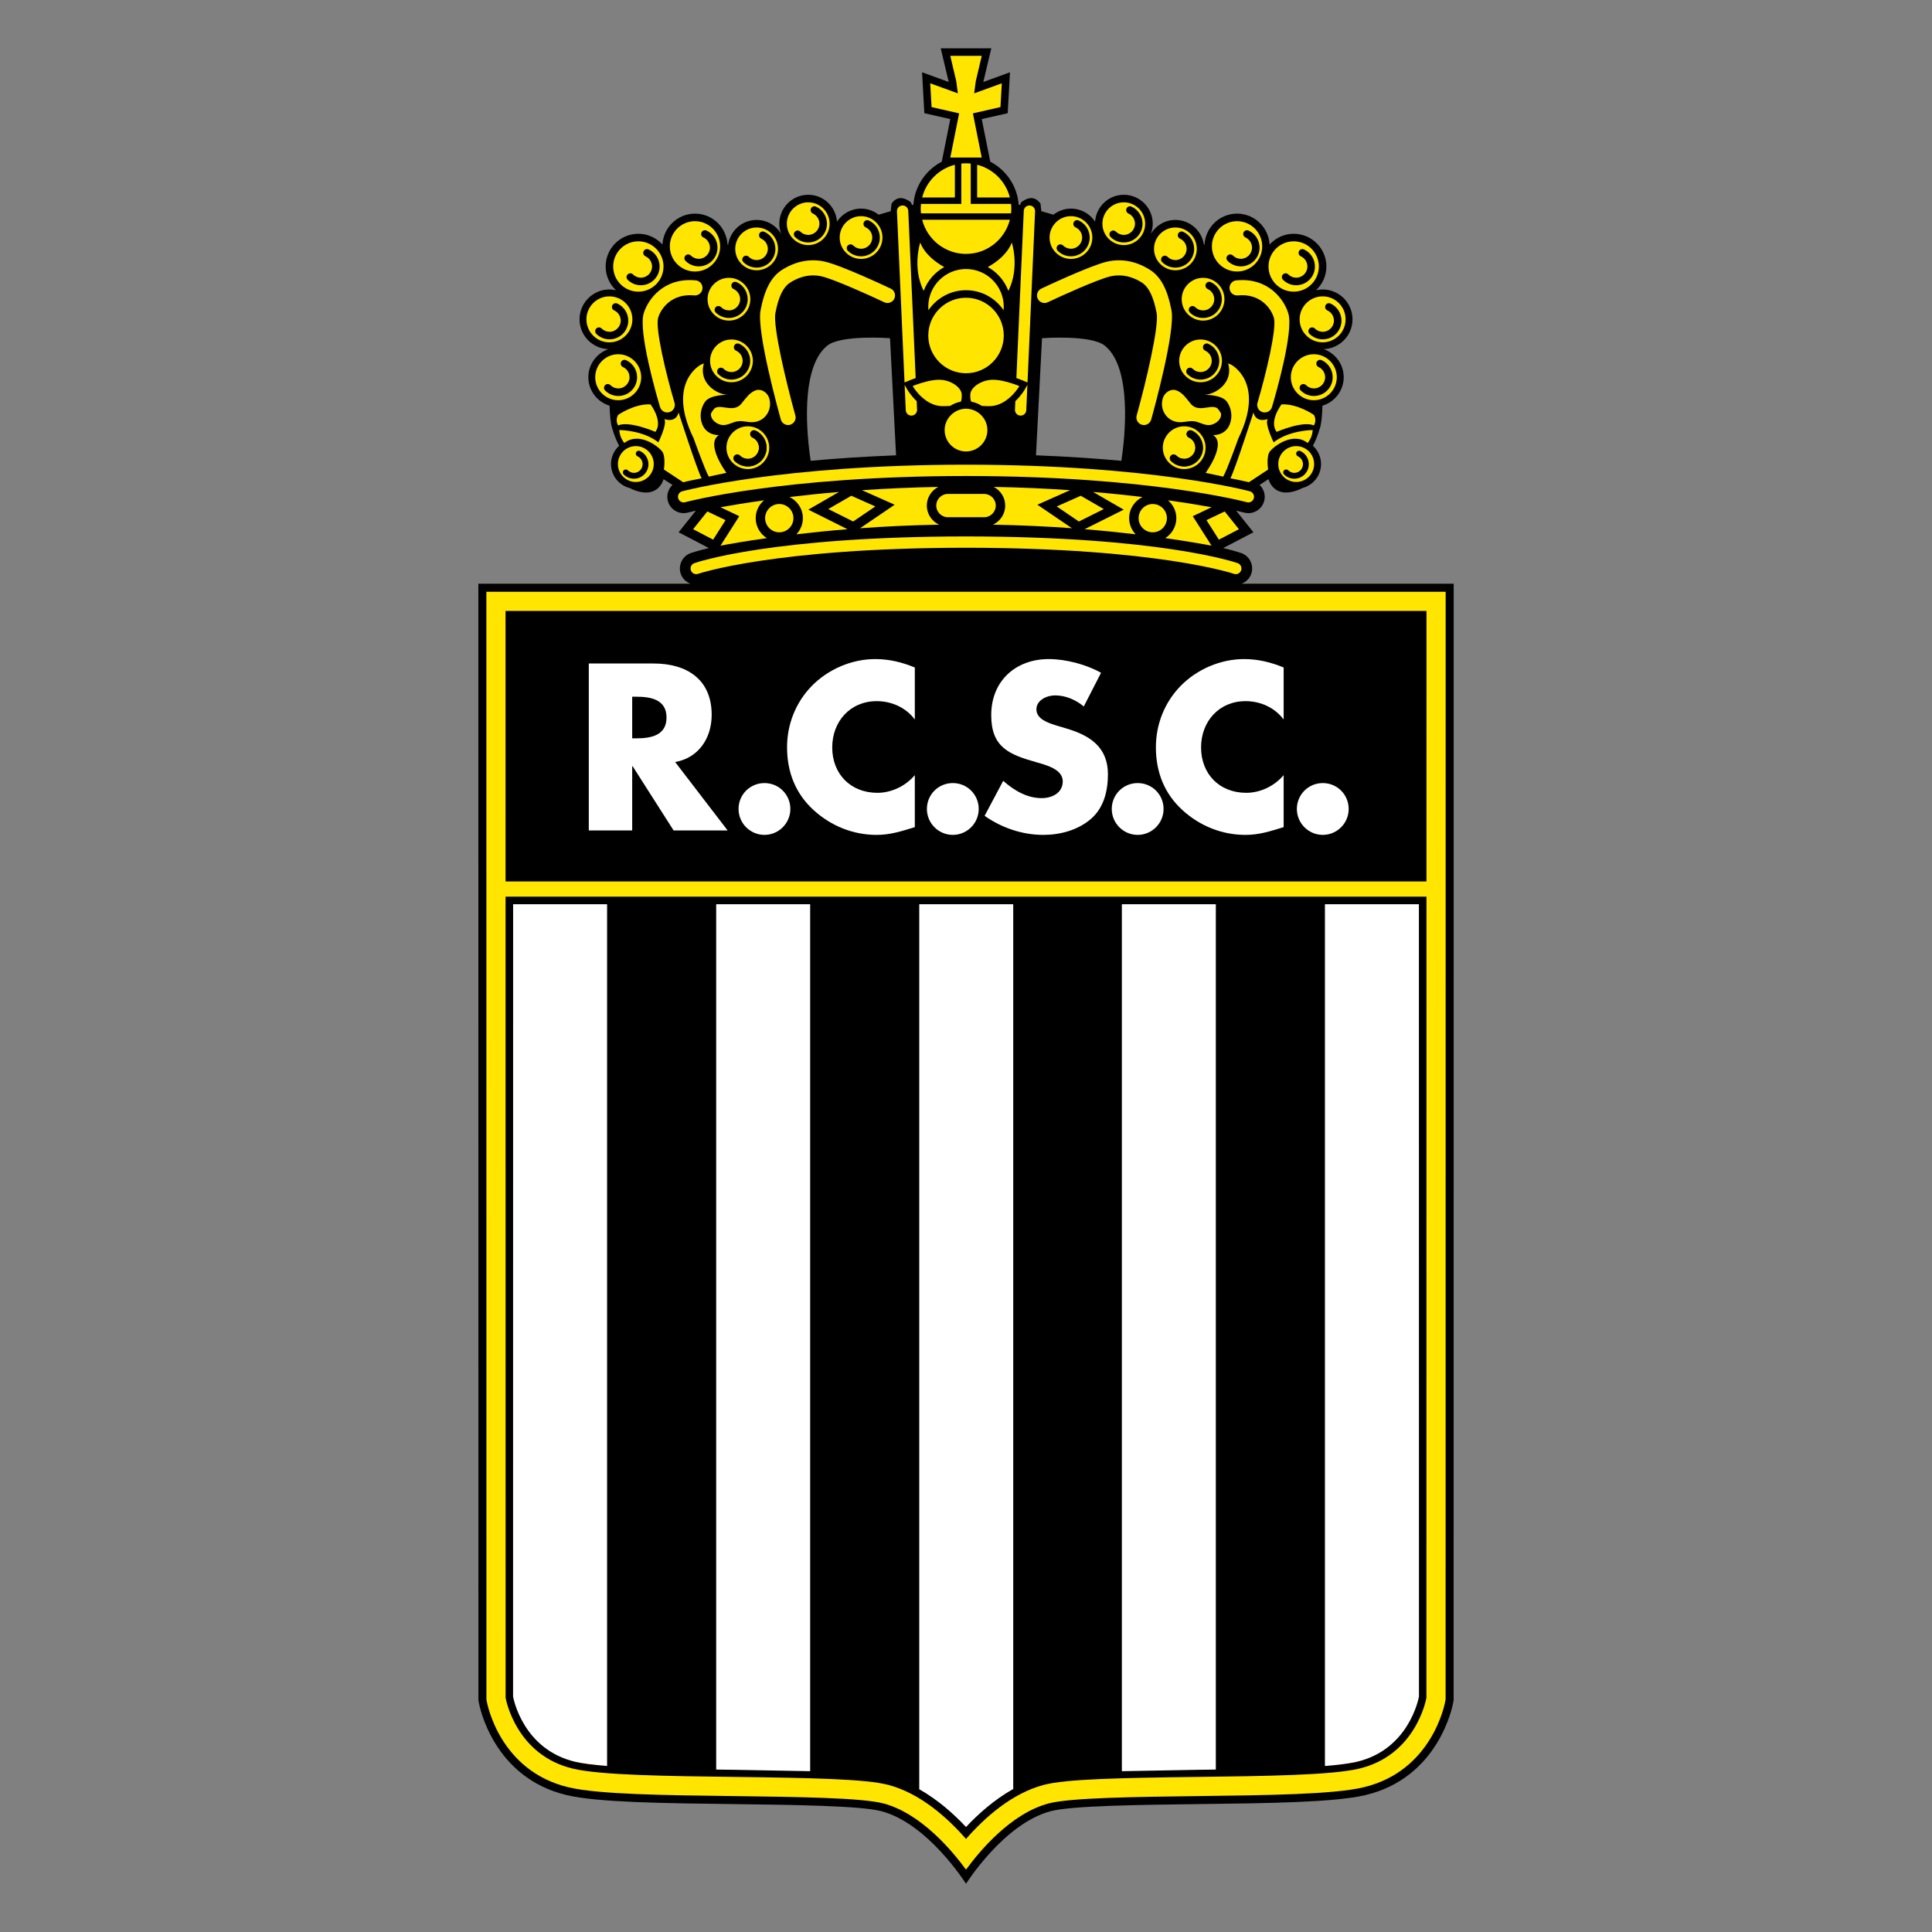<?xml version="1.0" encoding="UTF-8" standalone="no"?>
<svg
   xmlns:dc="http://purl.org/dc/elements/1.1/"
   xmlns:cc="http://creativecommons.org/ns#"
   xmlns:rdf="http://www.w3.org/1999/02/22-rdf-syntax-ns#"
   xmlns:svg="http://www.w3.org/2000/svg"
   xmlns="http://www.w3.org/2000/svg"
   xmlns:sodipodi="http://sodipodi.sourceforge.net/DTD/sodipodi-0.dtd"
   xmlns:inkscape="http://www.inkscape.org/namespaces/inkscape"
   version="1.0"
   id="Ebene_1"
   x="0px"
   y="0px"
   width="1000"
   height="1000"
   viewBox="0 0 1060.218 1060.218"
   enable-background="new 0 0 244.398 459.931"
   xml:space="preserve"
   sodipodi:docname="Royal Charleroi Sporting Club.svg"
   inkscape:version="1.0.1 (3bc2e813f5, 2020-09-07)"><rect x="0" y="0" width="1060.218" height="1060.218" fill="#808080" stroke="none"/><defs
   id="defs223" /><sodipodi:namedview
   pagecolor="#ffffff"
   bordercolor="#666666"
   borderopacity="1"
   objecttolerance="10"
   gridtolerance="10"
   guidetolerance="10"
   inkscape:pageopacity="0"
   inkscape:pageshadow="2"
   inkscape:window-width="1920"
   inkscape:window-height="1017"
   id="namedview221"
   showgrid="false"
   inkscape:zoom="0.845"
   inkscape:cx="500"
   inkscape:cy="500"
   inkscape:window-x="-8"
   inkscape:window-y="-8"
   inkscape:window-maximized="1"
   inkscape:current-layer="Ebene_1" />









































































































































































































<g
   id="g1159"
   transform="matrix(2.19,0,0,2.19,262.502,26.505)"><path
     d="m 243.451,134.167 h -1.168 -51.048 c 1.099,-0.416 2.022,-1.276 2.439,-2.471 0.741,-2.133 -0.389,-4.472 -2.519,-5.218 -0.203,-0.07 -1.661,-0.563 -4.518,-1.248 l 7.583,-3.958 -4.334,-5.418 c 1.265,0.287 1.941,0.465 1.978,0.476 2.178,0.6 4.439,-0.684 5.042,-2.863 0.417,-1.509 -0.085,-3.048 -1.15,-4.057 l 2.243,-1.448 c 0,0 1.261,5.359 7.884,2.521 0.208,-0.088 0.374,-0.192 0.563,-0.287 2.702,-0.679 4.716,-3.109 4.716,-6.019 0,-1.82 -0.798,-3.443 -2.049,-4.582 0.537,-0.954 1.172,-2.378 1.814,-4.562 0.339,-1.155 0.519,-3.116 0.588,-5.479 3.071,-0.935 5.325,-3.762 5.325,-7.134 0,-3.265 -2.11,-6.017 -5.029,-7.038 4.01,-0.138 7.234,-3.421 7.234,-7.466 0,-4.128 -3.358,-7.487 -7.487,-7.487 -0.567,0 -1.117,0.076 -1.651,0.198 1.59,-1.497 2.594,-3.603 2.594,-5.954 0,-4.52 -3.675,-8.198 -8.197,-8.198 -2.396,0 -4.538,1.053 -6.038,2.699 -0.241,-4.307 -3.787,-7.744 -8.151,-7.744 -4.371,0 -7.922,3.448 -8.152,7.763 l -0.158,-0.029 c -0.533,-3.477 -3.516,-6.156 -7.14,-6.156 -2.604,0 -4.876,1.396 -6.153,3.465 0.293,-0.788 0.477,-1.63 0.477,-2.519 0,-3.998 -3.254,-7.251 -7.253,-7.251 -3.817,0 -6.925,2.979 -7.195,6.727 -1.303,-1.958 -3.524,-3.261 -6.047,-3.261 -1.659,0 -3.172,0.584 -4.394,1.525 l -3.028,-0.875 -0.2,-1.862 c 0,0 -0.69,-1.224 -2.023,-1.409 -1.33,-0.188 -2.806,1.023 -2.806,1.023 0,0 -0.148,0.315 -0.327,0.699 l -0.324,-0.093 c -0.351,-4.687 -3.145,-8.699 -7.117,-10.761 -0.487,-2.431 -1.881,-9.416 -2.135,-10.677 1.349,-0.305 6.502,-1.478 6.502,-1.478 l 0.572,-10.249 c 0,0 -4.87,1.77 -6.681,2.428 C 126.596,8.183 128.534,0 128.534,0 h -6.334 -6.335 c 0,0 1.939,8.183 2,8.44 -1.809,-0.658 -6.68,-2.428 -6.68,-2.428 l 0.571,10.249 c 0,0 5.154,1.173 6.503,1.478 -0.253,1.261 -1.648,8.246 -2.135,10.677 -3.973,2.062 -6.766,6.074 -7.117,10.761 l -0.323,0.093 c -0.18,-0.384 -0.327,-0.699 -0.327,-0.699 0,0 -1.476,-1.211 -2.807,-1.023 -1.332,0.185 -2.023,1.409 -2.023,1.409 l -0.198,1.862 -3.029,0.875 c -1.221,-0.941 -2.734,-1.525 -4.394,-1.525 -2.523,0 -4.745,1.303 -6.045,3.261 -0.272,-3.749 -3.38,-6.727 -7.198,-6.727 -3.999,0 -7.252,3.253 -7.252,7.251 0,0.889 0.183,1.731 0.477,2.519 -1.278,-2.069 -3.548,-3.465 -6.154,-3.465 -3.623,0 -6.606,2.679 -7.14,6.156 l -0.157,0.029 c -0.229,-4.315 -3.78,-7.763 -8.152,-7.763 -4.365,0 -7.91,3.438 -8.151,7.744 -1.5,-1.646 -3.641,-2.699 -6.038,-2.699 -4.521,0 -8.197,3.678 -8.197,8.198 0,2.351 1.005,4.458 2.595,5.954 -0.534,-0.122 -1.084,-0.198 -1.652,-0.198 -4.129,0 -7.487,3.358 -7.487,7.487 0,4.045 3.226,7.329 7.235,7.466 -2.918,1.021 -5.03,3.773 -5.03,7.038 0,3.372 2.255,6.199 5.325,7.134 0.072,2.363 0.249,4.325 0.589,5.479 0.643,2.184 1.277,3.608 1.814,4.562 -1.251,1.139 -2.049,2.762 -2.049,4.582 0,2.91 2.014,5.34 4.716,6.019 0.188,0.095 0.354,0.199 0.562,0.287 6.623,2.838 7.884,-2.521 7.884,-2.521 l 2.243,1.448 c -1.064,1.008 -1.566,2.547 -1.149,4.057 0.603,2.179 2.863,3.462 5.041,2.863 0.037,-0.01 0.712,-0.189 1.978,-0.476 l -4.334,5.418 7.583,3.958 c -2.857,0.685 -4.314,1.178 -4.519,1.248 -2.129,0.746 -3.259,3.084 -2.519,5.218 0.418,1.195 1.34,2.055 2.438,2.471 H 2.116 0.946 0 l 0.015,279.756 0.104,0.579 c 0.134,0.766 3.525,18.865 22.077,23.225 7.719,1.818 24.186,2.024 41.721,2.237 14.957,0.19 31.905,0.4 37.102,1.785 11.708,3.12 21.181,18.182 21.181,18.182 0,0 9.473,-15.062 21.181,-18.182 5.197,-1.385 22.144,-1.595 37.101,-1.785 17.537,-0.213 34.002,-0.419 41.721,-2.237 18.552,-4.36 21.943,-22.459 22.078,-23.225 l 0.104,-0.579 0.015,-279.756 z M 141.242,72.647 c 0,0 12.297,-0.947 15.766,1.892 6.896,5.644 5.015,22.858 4.124,28.829 -0.005,-10e-4 -0.011,-10e-4 -0.018,-10e-4 -3.129,-0.292 -6.471,-0.558 -10.029,-0.79 -0.004,-0.002 -0.008,-0.002 -0.013,-0.002 -3.568,-0.233 -7.348,-0.433 -11.344,-0.587 z M 87.39,74.539 c 3.469,-2.839 15.766,-1.892 15.766,-1.892 l 1.513,29.341 c -3.996,0.154 -7.775,0.354 -11.344,0.587 -0.004,0 -0.008,0 -0.012,0.002 -3.559,0.232 -6.901,0.498 -10.029,0.79 -0.006,0 -0.013,0 -0.018,10e-4 -0.891,-5.971 -2.772,-23.185 4.124,-28.829 z"
     id="path2" /><path
     fill="#ffe500"
     d="m 242.387,136.177 c 0,3.961 -0.013,277.214 -0.013,277.568 -0.032,0.17 -0.074,0.403 -0.074,0.403 -0.125,0.72 -3.277,17.561 -20.557,21.622 -7.523,1.773 -23.924,1.974 -41.286,2.186 -0.001,0 -0.199,0.002 -0.199,0.002 -15.722,0.2 -31.98,0.407 -37.396,1.85 -9.476,2.526 -17.338,12.023 -20.663,16.586 -3.325,-4.563 -11.187,-14.06 -20.664,-16.586 -5.415,-1.442 -21.672,-1.649 -37.395,-1.85 l -0.198,-0.002 C 46.579,437.744 30.178,437.543 22.656,435.77 5.374,431.709 2.223,414.868 2.097,414.155 c 0,0 -0.042,-0.237 -0.072,-0.409 0,-0.354 -0.015,-273.607 -0.015,-277.568 0.017,-0.001 240.36,-0.001 240.377,-0.001 z"
     id="path4" /><path
     d="m 237.581,140.983 c -9.045,0 -221.721,0 -230.765,0 0,2.904 0.001,30.833 0.003,67.785 h 230.757 c 0.003,-36.951 0.005,-64.881 0.005,-67.785 z"
     id="path6" /><path
     d="m 237.566,413.321 c -0.105,0.593 -2.718,14.431 -16.928,17.77 -7.007,1.652 -23.9,1.859 -40.22,2.059 l -0.25,0.002 c -19.664,0.251 -32.971,0.526 -38.543,2.012 -8.016,2.136 -14.798,8.233 -19.426,13.532 -4.626,-5.299 -11.406,-11.396 -19.424,-13.532 -5.576,-1.486 -18.881,-1.761 -38.598,-2.012 0,0 -0.235,-0.002 -0.183,-0.002 -16.335,-0.2 -33.229,-0.407 -40.239,-2.059 C 9.576,427.76 6.949,413.979 6.829,413.307 6.829,412.73 6.824,293.143 6.82,212.58 h 230.757 c -0.004,80.573 -0.011,200.181 -0.011,200.741 z"
     id="path8" /><path
     fill="#ffe500"
     d="m 204.303,48.368 c 3.478,0 6.307,2.828 6.307,6.306 0,3.477 -2.829,6.308 -6.307,6.308 -3.476,0 -6.306,-2.831 -6.306,-6.308 10e-4,-3.478 2.83,-6.306 6.306,-6.306 z"
     id="path10" /><path
     fill="#ffe500"
     d="m 199.338,67.515 c -0.699,-2.333 -3.39,-6.134 -9.045,-5.597 -1.04,0.101 -1.963,-0.663 -2.061,-1.704 -0.101,-1.039 0.664,-1.962 1.702,-2.063 8.093,-0.769 11.999,4.841 13.03,8.277 1.379,4.602 -3.172,20.36 -4.099,23.472 -0.3,1 -1.352,1.571 -2.354,1.272 -1.002,-0.297 -1.57,-1.351 -1.272,-2.351 2.17,-7.292 4.877,-18.72 4.099,-21.306 z"
     id="path12" /><path
     fill="#ffe500"
     d="m 180.027,93.597 c -1.534,-0.448 -2.688,0.098 -4.179,0.098 -3.206,0 -5.271,-3.077 -4.317,-6.07 0.445,-1.399 2.011,-2.445 3.449,-1.889 1.538,0.599 2.471,2.066 3.486,3.286 1.222,1.464 2.679,1.206 4.4,0.951 0.758,-0.113 1.383,-0.214 2.125,0.113 0.443,0.197 1.103,1.401 1.103,1.401 0.179,1.226 -0.805,2.221 -1.969,2.701 -1.504,0.618 -2.699,-0.18 -4.098,-0.591 z"
     id="path14" /><path
     fill="#ffe500"
     d="m 182.23,100.079 c 0,2.957 -2.403,5.36 -5.358,5.36 -2.957,0 -5.36,-2.404 -5.36,-5.36 0,-2.953 2.404,-5.36 5.36,-5.36 2.956,0 5.358,2.406 5.358,5.36 z"
     id="path16" /><path
     fill="#ffe500"
     d="m 175.612,78.322 c 0,-2.954 2.403,-5.359 5.36,-5.359 2.955,0 5.359,2.405 5.359,5.359 0,2.956 -2.404,5.359 -5.359,5.359 -2.957,0 -5.36,-2.403 -5.36,-5.359 z"
     id="path18" /><path
     fill="#ffe500"
     d="m 184.125,96.927 c 0,0 2.993,0.177 4.14,-2.651 0.831,-2.054 0.367,-4.147 -0.626,-5.637 -1.309,-1.96 -5.879,-1.804 -5.879,-1.804 2.837,0 7.566,-2.994 6.113,-7.864 l 0.705,0.271 c 0,0 8.769,4.386 1.879,18.479 0,0 -2.864,8.033 -3.81,9.612 0,0 -2.836,-0.633 -4.414,-0.947 0,0 5.362,-7.253 1.892,-9.459 z"
     id="path20" /><path
     fill="#ffe500"
     d="m 190.114,43.322 c 3.478,0 6.305,2.831 6.305,6.307 0,3.477 -2.827,6.306 -6.305,6.306 -3.476,0 -6.306,-2.829 -6.306,-6.306 0.001,-3.476 2.83,-6.307 6.306,-6.307 z"
     id="path22" /><path
     fill="#ffe500"
     d="m 186.96,62.873 c 0,2.955 -2.403,5.36 -5.358,5.36 -2.955,0 -5.361,-2.405 -5.361,-5.36 0,-2.956 2.406,-5.359 5.361,-5.359 2.955,0 5.358,2.403 5.358,5.359 z"
     id="path24" /><path
     fill="#ffe500"
     d="m 174.665,44.901 c 2.958,0 5.362,2.406 5.362,5.359 0,2.957 -2.404,5.361 -5.362,5.361 -2.956,0 -5.358,-2.404 -5.358,-5.361 0,-2.953 2.402,-5.359 5.358,-5.359 z"
     id="path26" /><path
     fill="#ffe500"
     d="m 161.735,38.595 c 2.958,0 5.36,2.403 5.36,5.36 0,2.954 -2.402,5.36 -5.36,5.36 -2.955,0 -5.358,-2.406 -5.358,-5.36 0,-2.957 2.404,-5.36 5.358,-5.36 z"
     id="path28" /><path
     fill="#ffe500"
     d="m 148.493,42.062 c 2.958,0 5.36,2.406 5.36,5.361 0,2.956 -2.402,5.358 -5.36,5.358 -2.955,0 -5.359,-2.402 -5.359,-5.358 0,-2.955 2.404,-5.361 5.359,-5.361 z"
     id="path30" /><path
     fill="#ffe500"
     d="m 141.063,60.217 c 0.497,-0.235 12.213,-5.774 16.466,-6.755 4.971,-1.147 8.985,0.862 10.932,2.162 2.607,1.735 4.267,4.931 5.226,10.054 1,5.323 -4.456,25.105 -5.083,27.344 -0.281,1.007 -1.324,1.595 -2.333,1.313 -1.004,-0.282 -1.592,-1.325 -1.31,-2.33 2.27,-8.128 5.637,-22.271 5.009,-25.629 -0.751,-3.999 -1.931,-6.484 -3.606,-7.604 -1.445,-0.961 -4.399,-2.449 -7.986,-1.621 -3.198,0.737 -12.414,4.932 -15.696,6.486 -0.945,0.447 -2.071,0.044 -2.518,-0.9 -0.448,-0.945 -0.046,-2.072 0.899,-2.52 z"
     id="path32" /><path
     fill="#ffe500"
     d="m 136.671,40.739 c 0.032,-0.782 0.695,-1.39 1.48,-1.356 0.784,0.035 1.39,0.698 1.353,1.48 l -1.896,42.874 -1.423,-0.593 c -0.058,-0.024 -0.584,-0.241 -1.369,-0.511 z"
     id="path34" /><path
     fill="#ffe500"
     d="m 109.932,90.556 c 0.035,0.785 -0.571,1.448 -1.354,1.483 -0.782,0.033 -1.446,-0.573 -1.479,-1.355 l -0.281,-6.351 0.612,1.088 c 0.067,0.118 0.899,1.567 2.408,2.995 z"
     id="path36" /><path
     fill="#ffe500"
     d="m 112.741,64.764 c 0,-5.213 4.243,-9.457 9.458,-9.458 5.216,0.001 9.458,4.245 9.458,9.458 0,0.293 -0.019,0.582 -0.043,0.869 -2.041,-3.024 -5.5,-5.017 -9.415,-5.017 -3.914,0 -7.373,1.993 -9.414,5.017 -0.026,-0.287 -0.044,-0.575 -0.044,-0.869 z"
     id="path38" /><path
     fill="#ffe500"
     d="m 111.21,42.962 h 10.989 10.989 c -1.25,4.91 -5.696,8.56 -10.989,8.56 -5.294,-10e-4 -9.739,-3.65 -10.989,-8.56 z"
     id="path40" /><path
     fill="#ffe500"
     d="m 127.556,95.666 c 0,2.955 -2.402,5.356 -5.357,5.358 -2.956,-0.002 -5.357,-2.403 -5.357,-5.358 0,-1.983 1.095,-3.699 2.701,-4.626 0.528,-0.304 1.104,-0.53 1.725,-0.64 0.304,-0.054 0.613,-0.094 0.932,-0.094 0.318,0 0.626,0.04 0.931,0.094 0.622,0.11 1.198,0.335 1.726,0.64 1.604,0.927 2.699,2.642 2.699,4.626 z"
     id="path42" /><path
     fill="#ffe500"
     d="m 112.785,71.1 c 0.088,-0.959 0.319,-1.878 0.671,-2.734 1.419,-3.434 4.802,-5.857 8.742,-5.858 3.94,10e-4 7.323,2.425 8.742,5.858 0.354,0.855 0.584,1.774 0.673,2.734 0.025,0.286 0.043,0.574 0.043,0.867 0,5.215 -4.242,9.458 -9.458,9.459 -5.215,-0.001 -9.458,-4.244 -9.458,-9.459 0.001,-0.293 0.019,-0.581 0.045,-0.867 z"
     id="path44" /><path
     fill="#ffe500"
     d="m 126.154,89.604 c -0.789,-0.517 -1.683,-0.88 -2.644,-1.057 -0.24,-0.441 -0.241,-1.011 -0.241,-1.711 0,-1.891 2.837,-3.783 5.676,-3.783 2.025,0 4.527,0.802 5.797,1.263 0.508,0.185 0.825,0.315 0.825,0.315 0,0 -0.314,0.551 -0.897,1.284 -1.184,1.495 -3.5,3.759 -6.673,3.759 -0.724,-0.001 -1.323,-0.026 -1.843,-0.07 z"
     id="path46" /><path
     fill="#ffe500"
     d="m 115.453,83.052 c 2.838,0 5.675,1.892 5.675,3.783 0,0.701 -0.001,1.271 -0.24,1.711 -0.961,0.177 -1.856,0.541 -2.645,1.057 -0.519,0.045 -1.12,0.069 -1.843,0.069 -3.172,0 -5.489,-2.264 -6.673,-3.759 -0.583,-0.733 -0.896,-1.284 -0.896,-1.284 0,0 0.317,-0.131 0.825,-0.315 1.269,-0.46 3.771,-1.262 5.797,-1.262 z"
     id="path48" /><path
     fill="#ffe500"
     d="m 134.561,88.415 c 1.508,-1.428 2.341,-2.877 2.408,-2.995 l 0.612,-1.088 -0.282,6.351 c -0.033,0.782 -0.696,1.388 -1.479,1.355 -0.783,-0.035 -1.389,-0.698 -1.355,-1.483 z"
     id="path50" /><path
     fill="#ffe500"
     d="m 132.816,60.787 v 0 c -0.239,-0.634 -0.532,-1.242 -0.876,-1.817 -0.002,-0.005 -0.006,-0.011 -0.01,-0.017 -0.34,-0.569 -0.728,-1.106 -1.158,-1.605 -0.011,-0.012 -0.023,-0.024 -0.033,-0.037 -0.431,-0.495 -0.903,-0.955 -1.414,-1.369 -0.003,-0.002 -0.004,-0.003 -0.006,-0.006 -0.518,-0.419 -1.075,-0.795 -1.662,-1.119 2.417,-1.35 4.9,-3.336 6.017,-6.134 0,10e-4 2.06,6.236 -0.858,12.104 z"
     id="path52" /><path
     fill="#ffe500"
     d="m 133.188,37.379 c -1.354,0 -6.241,0 -8.199,0 0,-1.957 0,-6.846 0,-8.198 4.018,1.02 7.178,4.182 8.199,8.198 z"
     id="path54" /><path
     fill="#ffe500"
     d="m 126.528,8.354 c 0,0 -0.004,0.048 -0.012,0.092 0,-0.009 0.012,-0.092 0.012,-0.092 z"
     id="path56" /><path
     fill="#ffe500"
     d="m 117.881,8.446 c -0.007,-0.044 -0.011,-0.092 -0.011,-0.092 0,0 0.011,0.083 0.011,0.092 z"
     id="path58" /><path
     fill="#ffe500"
     d="m 113.567,14.732 c -0.054,-0.957 -0.238,-4.229 -0.335,-5.962 1.735,0.63 6.921,2.517 6.921,2.517 L 119.756,8.26 c -0.015,-0.1 -1.005,-4.278 -1.5,-6.369 0.794,0 2.4,0 3.943,0 1.544,0 3.148,0 3.944,0 -0.495,2.091 -1.485,6.269 -1.5,6.369 l -0.398,3.027 c 0,0 5.185,-1.887 6.92,-2.517 -0.097,1.734 -0.28,5.006 -0.334,5.962 -1.115,0.253 -6.908,1.57 -6.908,1.57 0,0 1.847,9.233 2.213,11.067 -0.792,0 -2.364,0 -3.938,0 -1.573,0 -3.146,0 -3.937,0 0.367,-1.833 2.212,-11.067 2.212,-11.067 0,0 -5.791,-1.317 -6.906,-1.57 z"
     id="path60" /><path
     fill="#ffe500"
     d="m 119.408,29.182 c 0,1.352 0,6.241 0,8.198 -1.957,0 -6.844,0 -8.198,0 1.021,-4.017 4.182,-7.179 8.198,-8.198 z"
     id="path62" /><path
     fill="#ffe500"
     d="m 110.911,38.989 h 10.107 V 28.88 c 0.39,-0.038 0.782,-0.059 1.18,-0.059 0.398,0 0.791,0.021 1.18,0.059 v 10.109 h 10.107 c 0.041,0.387 0.063,0.783 0.063,1.18 0,0.4 -0.022,0.794 -0.063,1.184 H 122.198 110.91 c -0.04,-0.39 -0.063,-0.784 -0.063,-1.184 0.002,-0.397 0.025,-0.793 0.064,-1.18 z"
     id="path64" /><path
     fill="#ffe500"
     d="m 110.724,48.684 c 1.117,2.798 3.6,4.784 6.017,6.134 -0.587,0.324 -1.144,0.699 -1.662,1.119 -10e-4,0.003 -0.003,0.004 -0.006,0.006 -0.511,0.415 -0.982,0.874 -1.415,1.369 -0.01,0.013 -0.022,0.024 -0.032,0.037 -0.431,0.499 -0.819,1.036 -1.159,1.605 -0.003,0.006 -0.006,0.011 -0.01,0.017 -0.342,0.575 -0.636,1.183 -0.875,1.818 v -0.001 c -2.919,-5.869 -0.858,-12.104 -0.858,-12.104 z"
     id="path66" /><path
     fill="#ffe500"
     d="m 106.247,39.383 c 0.784,-0.034 1.447,0.574 1.48,1.356 l 1.855,41.895 c -0.785,0.27 -1.312,0.486 -1.369,0.511 l -1.422,0.593 -1.898,-42.874 c -0.036,-0.783 0.569,-1.446 1.354,-1.481 z"
     id="path68" /><path
     fill="#ffe500"
     d="m 95.905,42.062 c 2.955,0 5.359,2.406 5.359,5.361 0,2.956 -2.404,5.358 -5.359,5.358 -2.957,0 -5.361,-2.402 -5.361,-5.358 0,-2.955 2.404,-5.361 5.361,-5.361 z"
     id="path70" /><path
     fill="#ffe500"
     d="m 82.662,38.595 c 2.955,0 5.359,2.403 5.359,5.36 0,2.954 -2.404,5.36 -5.359,5.36 -2.957,0 -5.36,-2.406 -5.36,-5.36 -0.001,-2.957 2.403,-5.36 5.36,-5.36 z"
     id="path72" /><path
     fill="#ffe500"
     d="m 75.936,55.623 c 1.949,-1.3 5.963,-3.309 10.933,-2.162 4.251,0.981 15.969,6.521 16.465,6.755 0.945,0.448 1.347,1.575 0.901,2.52 -0.448,0.944 -1.575,1.347 -2.52,0.9 -3.282,-1.554 -12.499,-5.749 -15.696,-6.486 -3.587,-0.828 -6.542,0.66 -7.985,1.621 -1.676,1.119 -2.856,3.604 -3.607,7.604 -0.628,3.359 2.739,17.501 5.01,25.629 0.281,1.004 -0.307,2.048 -1.311,2.33 -1.009,0.282 -2.053,-0.305 -2.333,-1.313 C 75.167,90.783 69.712,71 70.711,65.677 c 0.96,-5.123 2.62,-8.319 5.225,-10.054 z"
     id="path74" /><path
     fill="#ffe500"
     d="m 68.549,93.694 c -1.49,0 -2.646,-0.546 -4.178,-0.098 -1.399,0.411 -2.595,1.209 -4.099,0.591 -1.164,-0.48 -2.148,-1.475 -1.969,-2.701 0,0 0.66,-1.204 1.103,-1.401 0.742,-0.328 1.367,-0.227 2.125,-0.113 1.721,0.254 3.179,0.513 4.4,-0.951 1.016,-1.22 1.948,-2.688 3.486,-3.286 1.438,-0.557 3.004,0.49 3.45,1.889 0.954,2.993 -1.111,6.07 -4.318,6.07 z"
     id="path76" /><path
     fill="#ffe500"
     d="m 72.885,100.079 c 0,2.957 -2.403,5.36 -5.36,5.36 -2.955,0 -5.358,-2.404 -5.358,-5.36 0,-2.953 2.403,-5.36 5.358,-5.36 2.957,0 5.36,2.406 5.36,5.36 z"
     id="path78" /><path
     fill="#ffe500"
     d="m 49.158,88.821 c 0.299,1 -0.271,2.054 -1.273,2.351 -1.002,0.299 -2.053,-0.272 -2.353,-1.272 -0.928,-3.112 -5.479,-18.87 -4.1,-23.472 1.032,-3.437 4.938,-9.046 13.03,-8.277 1.04,0.101 1.802,1.024 1.702,2.063 -0.098,1.041 -1.021,1.804 -2.061,1.704 -5.655,-0.537 -8.347,3.265 -9.045,5.597 -0.777,2.586 1.931,14.014 4.1,21.306 z"
     id="path80" /><path
     fill="#ffe500"
     d="m 55.818,79.242 0.706,-0.271 c -1.455,4.87 3.275,7.864 6.113,7.864 0,0 -4.57,-0.156 -5.879,1.804 -0.993,1.489 -1.457,3.583 -0.626,5.637 1.146,2.828 4.14,2.651 4.14,2.651 -3.469,2.206 1.893,9.458 1.893,9.458 -1.578,0.314 -4.414,0.947 -4.414,0.947 C 56.805,105.753 53.94,97.72 53.94,97.72 47.05,83.628 55.818,79.242 55.818,79.242 Z"
     id="path82" /><path
     fill="#ffe500"
     d="m 58.067,78.322 c 0,-2.954 2.404,-5.359 5.359,-5.359 2.957,0 5.36,2.405 5.36,5.359 0,2.956 -2.403,5.359 -5.36,5.359 -2.955,0 -5.359,-2.403 -5.359,-5.359 z"
     id="path84" /><path
     fill="#ffe500"
     d="m 69.732,44.901 c 2.956,0 5.359,2.406 5.359,5.359 0,2.957 -2.403,5.361 -5.359,5.361 -2.957,0 -5.361,-2.404 -5.361,-5.361 0,-2.953 2.404,-5.359 5.361,-5.359 z"
     id="path86" /><path
     fill="#ffe500"
     d="m 62.796,57.514 c 2.955,0 5.36,2.403 5.36,5.359 0,2.955 -2.405,5.36 -5.36,5.36 -2.957,0 -5.359,-2.405 -5.359,-5.36 0.001,-2.956 2.403,-5.359 5.359,-5.359 z"
     id="path88" /><path
     fill="#ffe500"
     d="m 54.283,43.322 c 3.476,0 6.306,2.831 6.306,6.307 0,3.477 -2.83,6.306 -6.306,6.306 -3.477,0 -6.305,-2.829 -6.305,-6.306 0,-3.476 2.828,-6.307 6.305,-6.307 z"
     id="path90" /><path
     fill="#ffe500"
     d="m 33.788,54.674 c 0,-3.478 2.83,-6.306 6.306,-6.306 3.478,0 6.306,2.828 6.306,6.306 0,3.477 -2.829,6.308 -6.306,6.308 -3.477,-10e-4 -6.306,-2.832 -6.306,-6.308 z"
     id="path92" /><path
     fill="#ffe500"
     d="m 27.082,67.917 c 0,-3.175 2.583,-5.759 5.758,-5.759 3.176,0 5.761,2.583 5.761,5.759 0,3.177 -2.585,5.764 -5.761,5.764 -3.175,0 -5.758,-2.587 -5.758,-5.764 z"
     id="path94" /><path
     fill="#ffe500"
     d="m 29.287,82.421 c 0,-3.176 2.583,-5.761 5.759,-5.761 3.177,0 5.762,2.585 5.762,5.761 0,3.177 -2.584,5.764 -5.762,5.764 -3.176,0 -5.759,-2.586 -5.759,-5.764 z"
     id="path96" /><path
     fill="#ffe500"
     d="m 35.03,94.493 c 0,0 -0.812,-1.217 0,-2.636 0,0 4.055,-2.837 8.111,-2.634 0,0 3.242,4.258 1.215,6.893 -0.001,0 -6.487,-2.84 -9.326,-1.623 z"
     id="path98" /><path
     fill="#ffe500"
     d="m 39.461,108.675 c -2.479,0 -4.494,-2.017 -4.494,-4.497 0,-2.478 2.015,-4.495 4.494,-4.495 2.48,0 4.495,2.017 4.495,4.495 10e-4,2.481 -2.014,4.497 -4.495,4.497 z"
     id="path100" /><path
     fill="#ffe500"
     d="m 46.49,105.553 c 0,0 0.55,-3.354 -0.495,-4.62 -1.046,-1.265 -5.722,-4.896 -9.408,-2.036 0,0 -1.157,-1.264 -1.267,-3.244 0,0 5.834,0 9.792,3.079 0,0 2.309,-4.676 1.486,-5.831 0,0 2.861,1.156 3.577,-1.649 0,0 4.675,14.521 5.776,16.501 0,0 -3.96,0.771 -4.622,0.991 10e-4,0 -4.564,-3.025 -4.839,-3.191 z"
     id="path102" /><path
     fill="#ffe500"
     d="m 187.246,122.245 c -0.007,0.004 -0.015,0.008 -0.024,0.012 -0.646,0.339 -1.237,0.646 -1.659,0.866 -0.713,-1.122 -2.265,-3.561 -3.113,-4.894 1.361,-0.648 3.549,-1.689 4.568,-2.175 0.285,0.356 0.732,0.917 1.232,1.542 0.013,0.017 0.029,0.035 0.042,0.052 0.772,0.966 1.663,2.079 2.286,2.858 -0.916,0.478 -2.21,1.153 -3.332,1.739 z"
     id="path104" /><path
     fill="#ffe500"
     d="m 179.021,117.244 4.699,7.384 c -2.454,-0.461 -6.421,-1.154 -11.612,-1.888 1.672,-1.045 2.795,-2.889 2.795,-5.003 0,-1.796 -0.822,-3.389 -2.092,-4.473 4.568,0.638 8.257,1.254 10.922,1.737 z"
     id="path106" /><path
     fill="#ffe500"
     d="m 168.989,121.285 c -1.955,0 -3.546,-1.591 -3.546,-3.548 0,-1.955 1.591,-3.547 3.546,-3.547 1.957,0 3.548,1.592 3.548,3.547 0.001,1.956 -1.591,3.548 -3.548,3.548 z"
     id="path108" /><path
     fill="#ffe500"
     d="m 163.077,117.736 c 0,1.568 0.625,2.985 1.623,4.045 -3.858,-0.456 -8.145,-0.896 -12.794,-1.276 l 9.804,-4.901 -7.685,-4.434 c 4.506,0.381 8.655,0.816 12.401,1.265 -1.974,0.959 -3.349,2.964 -3.349,5.301 z"
     id="path110" /><path
     fill="#ffe500"
     d="m 150.477,118.576 c -0.749,-0.509 -3.627,-2.466 -5.552,-3.774 2.12,-0.942 5.294,-2.354 6.022,-2.677 0.688,0.396 3.713,2.143 5.771,3.331 -2.159,1.08 -5.426,2.712 -6.241,3.12 z"
     id="path112" /><path
     fill="#ffe500"
     d="m 140.081,114.367 8.67,5.894 c -6.09,-0.442 -12.736,-0.771 -19.809,-0.893 1.812,-0.838 3.078,-2.661 3.078,-4.785 0,-2.042 -1.178,-3.797 -2.879,-4.675 6.812,0.115 13.218,0.414 19.124,0.82 z"
     id="path114" /><path
     fill="#ffe500"
     d="m 126.74,111.668 c 1.607,0 2.917,1.309 2.917,2.916 0,1.609 -1.31,2.918 -2.917,2.918 h -4.541 -4.541 c -1.608,0 -2.917,-1.309 -2.917,-2.918 0,-1.607 1.309,-2.916 2.917,-2.916 h 4.541 z"
     id="path116" /><path
     fill="#ffe500"
     d="m 112.377,114.584 c 0,2.124 1.267,3.946 3.078,4.785 -7.072,0.122 -13.719,0.45 -19.809,0.893 l 8.669,-5.894 -8.183,-3.638 c 5.905,-0.406 12.312,-0.705 19.124,-0.82 -1.7,0.877 -2.879,2.632 -2.879,4.674 z"
     id="path118" /><path
     fill="#ffe500"
     d="m 99.472,114.801 c -1.923,1.308 -4.802,3.266 -5.55,3.774 -0.816,-0.407 -4.082,-2.04 -6.243,-3.121 2.059,-1.188 5.085,-2.934 5.773,-3.331 0.726,0.325 3.9,1.736 6.02,2.678 z"
     id="path120" /><path
     fill="#ffe500"
     d="m 82.689,115.604 9.804,4.901 c -4.651,0.38 -8.937,0.82 -12.795,1.276 0.999,-1.06 1.622,-2.477 1.622,-4.045 0,-2.337 -1.374,-4.342 -3.348,-5.301 3.747,-0.449 7.895,-0.884 12.401,-1.265 z"
     id="path122" /><path
     fill="#ffe500"
     d="m 75.408,114.189 c 1.956,0 3.546,1.592 3.546,3.547 0,1.957 -1.591,3.548 -3.546,3.548 -1.957,0 -3.549,-1.591 -3.549,-3.548 0,-1.955 1.593,-3.547 3.549,-3.547 z"
     id="path124" /><path
     fill="#ffe500"
     d="m 69.496,117.736 c 0,2.114 1.123,3.958 2.796,5.003 -5.193,0.734 -9.159,1.426 -11.612,1.888 L 65.378,117.243 60.666,115 c 2.665,-0.482 6.353,-1.099 10.922,-1.737 -1.27,1.085 -2.092,2.677 -2.092,4.473 z"
     id="path126" /><path
     fill="#ffe500"
     d="m 57.151,122.245 c -1.122,-0.585 -2.416,-1.261 -3.332,-1.738 0.625,-0.78 1.514,-1.893 2.285,-2.858 0.014,-0.017 0.029,-0.035 0.043,-0.052 0.5,-0.625 0.947,-1.185 1.232,-1.542 1.019,0.485 3.206,1.527 4.567,2.175 -0.848,1.333 -2.399,3.772 -3.113,4.894 -0.421,-0.22 -1.011,-0.527 -1.659,-0.866 -0.007,-0.005 -0.014,-0.009 -0.023,-0.013 z"
     id="path128" /><path
     fill="#ffe500"
     d="m 190.27,129.01 c 0.738,0.257 1.127,1.068 0.868,1.807 -0.256,0.739 -1.065,1.131 -1.805,0.872 -0.187,-0.066 -19.24,-6.495 -67.134,-6.54 -47.894,0.045 -66.946,6.474 -67.134,6.54 -0.739,0.259 -1.549,-0.133 -1.806,-0.872 -0.258,-0.738 0.13,-1.55 0.868,-1.807 0.78,-0.273 19.585,-6.655 68.072,-6.699 48.487,0.044 67.293,6.426 68.071,6.699 z"
     id="path130" /><path
     fill="#ffe500"
     d="m 194.32,112.755 c -0.209,0.753 -0.989,1.197 -1.744,0.99 -0.239,-0.066 -24.307,-6.553 -70.377,-6.571 -46.07,0.018 -70.138,6.505 -70.376,6.571 -0.756,0.207 -1.535,-0.237 -1.745,-0.99 -0.208,-0.755 0.235,-1.538 0.989,-1.746 0.242,-0.066 24.627,-6.654 71.132,-6.672 46.507,0.018 70.891,6.606 71.132,6.672 0.754,0.208 1.197,0.991 0.989,1.746 z"
     id="path132" /><path
     fill="#ffe500"
     d="m 198.403,100.933 c -1.046,1.266 -0.497,4.62 -0.497,4.62 -0.275,0.166 -4.84,3.191 -4.84,3.191 -0.662,-0.22 -4.623,-0.991 -4.623,-0.991 1.103,-1.98 5.777,-16.501 5.777,-16.501 0.715,2.805 3.576,1.649 3.576,1.649 -0.824,1.155 1.487,5.831 1.487,5.831 3.959,-3.079 9.792,-3.079 9.792,-3.079 -0.109,1.98 -1.266,3.244 -1.266,3.244 -3.684,-2.861 -8.36,0.77 -9.406,2.036 z"
     id="path134" /><path
     fill="#ffe500"
     d="m 209.43,104.178 c 0,2.48 -2.015,4.497 -4.493,4.497 -2.481,0 -4.497,-2.017 -4.497,-4.497 0,-2.478 2.016,-4.495 4.497,-4.495 2.478,10e-4 4.493,2.018 4.493,4.495 z"
     id="path136" /><path
     fill="#ffe500"
     d="m 209.369,94.493 c -2.838,-1.217 -9.326,1.623 -9.326,1.623 -2.027,-2.635 1.214,-6.893 1.214,-6.893 4.056,-0.203 8.112,2.634 8.112,2.634 0.81,1.419 0,2.636 0,2.636 z"
     id="path138" /><path
     fill="#ffe500"
     d="m 215.11,82.421 c 0,3.177 -2.583,5.764 -5.758,5.764 -3.178,0 -5.761,-2.586 -5.761,-5.764 0,-3.176 2.583,-5.761 5.761,-5.761 3.174,0.001 5.758,2.586 5.758,5.761 z"
     id="path140" /><path
     fill="#ffe500"
     d="m 211.557,73.681 c -3.175,0 -5.762,-2.586 -5.762,-5.764 0,-3.175 2.586,-5.759 5.762,-5.759 3.176,0 5.759,2.583 5.759,5.759 0,3.177 -2.583,5.764 -5.759,5.764 z"
     id="path142" /><path
     d="m 95.905,52.119 c 2.589,0 4.697,-2.107 4.697,-4.696 0,-1.84 -1.085,-3.52 -2.765,-4.28 -0.476,-0.215 -1.037,-0.004 -1.252,0.472 -0.215,0.476 -0.004,1.037 0.472,1.251 1.004,0.455 1.652,1.458 1.652,2.557 0,1.546 -1.257,2.804 -2.804,2.804 -0.748,0 -1.451,-0.292 -1.981,-0.822 -0.37,-0.369 -0.969,-0.369 -1.338,0 -0.369,0.37 -0.369,0.969 0,1.337 0.888,0.889 2.067,1.377 3.319,1.377 z"
     id="path144" /><path
     d="m 69.735,54.958 c 2.59,0 4.697,-2.107 4.697,-4.697 0,-1.839 -1.085,-3.519 -2.764,-4.279 -0.476,-0.215 -1.037,-0.004 -1.252,0.471 -0.215,0.475 -0.004,1.037 0.472,1.252 1.004,0.454 1.653,1.458 1.653,2.556 0,1.547 -1.258,2.805 -2.805,2.805 -0.747,0 -1.451,-0.292 -1.981,-0.822 -0.37,-0.37 -0.969,-0.37 -1.338,0 -0.369,0.37 -0.369,0.969 0,1.338 0.888,0.887 2.067,1.376 3.318,1.376 z"
     id="path146" /><path
     d="m 82.662,48.651 c 2.59,0 4.696,-2.107 4.696,-4.697 0,-1.839 -1.084,-3.519 -2.762,-4.279 -0.476,-0.215 -1.036,-0.005 -1.252,0.471 -0.216,0.476 -0.004,1.035 0.471,1.252 1.003,0.454 1.651,1.458 1.651,2.556 0,1.547 -1.257,2.804 -2.804,2.804 -0.747,0 -1.451,-0.292 -1.983,-0.823 -0.37,-0.369 -0.968,-0.367 -1.337,0.002 -0.369,0.37 -0.368,0.969 0.002,1.338 0.888,0.887 2.067,1.376 3.318,1.376 z"
     id="path148" /><path
     d="m 62.796,67.569 c 2.589,0 4.697,-2.107 4.697,-4.697 0,-1.84 -1.085,-3.52 -2.764,-4.278 -0.476,-0.215 -1.034,-0.003 -1.251,0.473 -0.215,0.477 -0.004,1.035 0.473,1.251 1.002,0.454 1.65,1.456 1.65,2.555 0,1.547 -1.258,2.805 -2.804,2.805 -0.748,0 -1.451,-0.292 -1.98,-0.821 -0.369,-0.37 -0.968,-0.37 -1.337,0 -0.37,0.369 -0.37,0.968 -10e-4,1.337 0.885,0.887 2.064,1.375 3.317,1.375 z"
     id="path150" /><path
     d="m 67.527,104.775 c 2.589,0 4.696,-2.107 4.696,-4.696 0,-1.841 -1.085,-3.52 -2.764,-4.279 -0.477,-0.215 -1.035,-0.004 -1.251,0.473 -0.216,0.476 -0.003,1.035 0.472,1.251 1.002,0.454 1.65,1.456 1.65,2.555 0,1.546 -1.257,2.804 -2.804,2.804 -0.748,0 -1.451,-0.292 -1.98,-0.822 -0.369,-0.369 -0.968,-0.369 -1.337,0 -0.369,0.369 -0.37,0.968 -0.001,1.337 0.886,0.888 2.065,1.377 3.319,1.377 z"
     id="path152" /><path
     d="m 67.527,104.775 c 2.589,0 4.696,-2.107 4.696,-4.696 0,-1.841 -1.085,-3.52 -2.764,-4.279 -0.477,-0.215 -1.035,-0.004 -1.251,0.473 -0.216,0.476 -0.003,1.035 0.472,1.251 1.002,0.454 1.65,1.456 1.65,2.555 0,1.546 -1.257,2.804 -2.804,2.804 -0.748,0 -1.451,-0.292 -1.98,-0.822 -0.369,-0.369 -0.968,-0.369 -1.337,0 -0.369,0.369 -0.37,0.968 -0.001,1.337 0.886,0.888 2.065,1.377 3.319,1.377 z"
     id="path154" /><path
     d="m 63.426,83.018 c 2.59,0 4.696,-2.107 4.696,-4.697 0,-1.841 -1.084,-3.52 -2.764,-4.278 -0.476,-0.215 -1.034,-0.003 -1.25,0.473 -0.216,0.476 -0.004,1.034 0.472,1.251 1.002,0.454 1.65,1.456 1.65,2.555 0,1.547 -1.257,2.804 -2.804,2.804 -0.748,0 -1.451,-0.291 -1.98,-0.821 -0.369,-0.37 -0.968,-0.37 -1.337,-0.001 -0.37,0.37 -0.37,0.968 -0.001,1.338 0.886,0.887 2.064,1.376 3.318,1.376 z"
     id="path156" /><path
     d="m 55.231,54.643 c 2.589,0 4.697,-2.107 4.697,-4.697 0,-1.84 -1.085,-3.52 -2.766,-4.28 -0.476,-0.215 -1.037,-0.004 -1.251,0.472 -0.216,0.477 -0.005,1.037 0.471,1.252 1.005,0.455 1.653,1.458 1.653,2.556 0,1.546 -1.258,2.804 -2.804,2.804 -0.747,0 -1.451,-0.292 -1.981,-0.822 -0.369,-0.37 -0.968,-0.37 -1.337,0 -0.37,0.369 -0.37,0.968 0,1.337 0.886,0.889 2.066,1.378 3.318,1.378 z"
     id="path158" /><path
     d="m 40.725,59.373 c 2.589,0 4.697,-2.107 4.697,-4.697 0,-1.84 -1.085,-3.52 -2.763,-4.28 -0.476,-0.216 -1.037,-0.004 -1.251,0.472 -0.216,0.475 -0.004,1.037 0.471,1.251 1.003,0.455 1.651,1.458 1.651,2.557 0,1.547 -1.257,2.804 -2.804,2.804 -0.746,0 -1.449,-0.292 -1.979,-0.822 -0.369,-0.371 -0.968,-0.371 -1.337,-0.001 -0.37,0.369 -0.37,0.968 0,1.338 0.885,0.888 2.064,1.378 3.315,1.378 z"
     id="path160" /><path
     d="m 39.779,82.421 c 0,-1.838 -1.086,-3.518 -2.766,-4.278 -0.476,-0.215 -1.037,-0.004 -1.252,0.472 -0.215,0.476 -0.004,1.037 0.472,1.252 1.004,0.455 1.653,1.457 1.653,2.555 0,1.547 -1.257,2.806 -2.804,2.806 -0.748,0 -1.451,-0.292 -1.981,-0.822 -0.368,-0.37 -0.968,-0.371 -1.338,-0.002 -0.37,0.369 -0.37,0.968 -0.001,1.338 0.887,0.889 2.066,1.378 3.32,1.378 2.59,-0.001 4.697,-2.108 4.697,-4.699 z"
     id="path162" /><path
     d="m 37.57,68.232 c 0,-1.838 -1.084,-3.517 -2.762,-4.279 -0.476,-0.216 -1.037,-0.005 -1.252,0.469 -0.216,0.476 -0.005,1.036 0.469,1.252 1.004,0.457 1.652,1.461 1.652,2.558 0,1.547 -1.258,2.805 -2.804,2.805 -0.747,0 -1.449,-0.292 -1.981,-0.823 -0.369,-0.369 -0.968,-0.369 -1.337,0.001 -0.369,0.37 -0.369,0.969 0,1.338 0.889,0.888 2.067,1.376 3.318,1.376 2.589,0.001 4.697,-2.106 4.697,-4.697 z"
     id="path164" /><path
     d="m 40.489,100.904 c -0.369,-0.167 -0.799,-0.004 -0.969,0.364 -0.167,0.369 -0.004,0.798 0.364,0.969 0.777,0.353 1.278,1.129 1.278,1.979 0,1.197 -0.972,2.171 -2.168,2.171 -0.578,0 -1.123,-0.226 -1.535,-0.638 -0.286,-0.285 -0.75,-0.285 -1.036,0 -0.285,0.286 -0.285,0.751 10e-4,1.036 0.688,0.688 1.601,1.066 2.569,1.066 2.003,0 3.633,-1.631 3.633,-3.635 -10e-4,-1.424 -0.839,-2.723 -2.137,-3.312 z"
     id="path166" /><path
     d="m 148.495,52.119 c 2.588,0 4.696,-2.107 4.696,-4.696 0,-1.84 -1.084,-3.52 -2.764,-4.28 -0.475,-0.215 -1.037,-0.004 -1.252,0.472 -0.215,0.476 -0.004,1.037 0.472,1.251 1.005,0.455 1.653,1.458 1.653,2.557 0,1.546 -1.258,2.804 -2.804,2.804 -0.747,0 -1.451,-0.292 -1.983,-0.822 -0.369,-0.369 -0.968,-0.369 -1.336,0 -0.37,0.37 -0.37,0.969 0,1.337 0.886,0.889 2.066,1.377 3.318,1.377 z"
     id="path168" /><path
     d="m 174.671,54.958 c 2.589,0 4.696,-2.107 4.696,-4.697 0,-1.839 -1.085,-3.519 -2.765,-4.279 -0.474,-0.215 -1.036,-0.004 -1.252,0.471 -0.215,0.476 -0.004,1.037 0.472,1.252 1.005,0.454 1.653,1.458 1.653,2.556 0,1.547 -1.257,2.805 -2.804,2.805 -0.747,0 -1.451,-0.292 -1.982,-0.822 -0.37,-0.37 -0.969,-0.37 -1.337,0 -0.369,0.37 -0.369,0.969 0,1.338 0.888,0.887 2.068,1.376 3.319,1.376 z"
     id="path170" /><path
     d="m 161.737,48.651 c 2.589,0 4.696,-2.107 4.696,-4.697 0,-1.839 -1.084,-3.519 -2.761,-4.279 -0.476,-0.215 -1.037,-0.005 -1.253,0.471 -0.215,0.476 -0.004,1.035 0.472,1.252 1.003,0.454 1.651,1.458 1.651,2.556 0,1.547 -1.257,2.804 -2.804,2.804 -0.747,0 -1.451,-0.292 -1.983,-0.823 -0.371,-0.369 -0.969,-0.367 -1.337,0.002 -0.37,0.37 -0.368,0.969 0.001,1.338 0.888,0.887 2.068,1.376 3.318,1.376 z"
     id="path172" /><path
     d="m 181.6,67.569 c 2.589,0 4.697,-2.107 4.697,-4.697 0,-1.84 -1.085,-3.52 -2.764,-4.278 -0.476,-0.215 -1.035,-0.003 -1.251,0.473 -0.215,0.477 -0.003,1.035 0.473,1.251 1.002,0.454 1.65,1.456 1.65,2.555 0,1.547 -1.257,2.805 -2.804,2.805 -0.749,0 -1.451,-0.292 -1.981,-0.821 -0.368,-0.37 -0.966,-0.37 -1.336,0 -0.37,0.369 -0.37,0.968 -0.002,1.337 0.885,0.887 2.066,1.375 3.318,1.375 z"
     id="path174" /><path
     d="m 176.871,104.775 c 2.59,0 4.697,-2.107 4.697,-4.696 0,-1.841 -1.084,-3.52 -2.764,-4.279 -0.476,-0.215 -1.034,-0.004 -1.25,0.473 -0.216,0.476 -0.005,1.035 0.471,1.251 1.003,0.454 1.65,1.456 1.65,2.555 0,1.546 -1.258,2.804 -2.805,2.804 -0.747,0 -1.451,-0.292 -1.979,-0.822 -0.37,-0.369 -0.969,-0.369 -1.338,0 -0.371,0.369 -0.371,0.968 0,1.337 0.885,0.888 2.065,1.377 3.318,1.377 z"
     id="path176" /><path
     d="m 176.871,104.775 c 2.59,0 4.697,-2.107 4.697,-4.696 0,-1.841 -1.084,-3.52 -2.764,-4.279 -0.476,-0.215 -1.034,-0.004 -1.25,0.473 -0.216,0.476 -0.005,1.035 0.471,1.251 1.003,0.454 1.65,1.456 1.65,2.555 0,1.546 -1.258,2.804 -2.805,2.804 -0.747,0 -1.451,-0.292 -1.979,-0.822 -0.37,-0.369 -0.969,-0.369 -1.338,0 -0.371,0.369 -0.371,0.968 0,1.337 0.885,0.888 2.065,1.377 3.318,1.377 z"
     id="path178" /><path
     d="m 180.97,83.018 c 2.589,0 4.696,-2.107 4.696,-4.697 0,-1.841 -1.084,-3.52 -2.764,-4.278 -0.476,-0.215 -1.034,-0.003 -1.25,0.473 -0.216,0.476 -0.004,1.034 0.472,1.251 1.003,0.454 1.649,1.456 1.649,2.555 0,1.547 -1.257,2.804 -2.803,2.804 -0.748,0 -1.451,-0.291 -1.979,-0.821 -0.371,-0.37 -0.969,-0.37 -1.339,-0.001 -0.37,0.37 -0.37,0.968 0,1.338 0.887,0.887 2.065,1.376 3.318,1.376 z"
     id="path180" /><path
     d="m 191.061,54.643 c 2.59,0 4.697,-2.107 4.697,-4.697 0,-1.84 -1.086,-3.52 -2.766,-4.28 -0.476,-0.215 -1.037,-0.004 -1.251,0.472 -0.216,0.477 -0.005,1.037 0.472,1.252 1.004,0.455 1.652,1.458 1.652,2.556 0,1.546 -1.257,2.804 -2.804,2.804 -0.747,0 -1.451,-0.292 -1.981,-0.822 -0.369,-0.37 -0.969,-0.37 -1.336,0 -0.371,0.369 -0.371,0.968 0,1.337 0.886,0.889 2.065,1.378 3.317,1.378 z"
     id="path182" /><path
     d="m 204.936,59.373 c 2.587,0 4.696,-2.107 4.696,-4.697 0,-1.84 -1.084,-3.52 -2.764,-4.28 -0.475,-0.216 -1.035,-0.004 -1.251,0.472 -0.215,0.475 -0.004,1.037 0.471,1.251 1.003,0.455 1.652,1.458 1.652,2.557 0,1.547 -1.258,2.804 -2.804,2.804 -0.747,0 -1.449,-0.292 -1.979,-0.822 -0.371,-0.371 -0.968,-0.371 -1.338,-0.001 -0.37,0.37 -0.37,0.968 0,1.338 0.886,0.888 2.065,1.378 3.317,1.378 z"
     id="path184" /><path
     d="m 214.082,82.421 c 0,-1.838 -1.086,-3.518 -2.766,-4.278 -0.475,-0.215 -1.036,-0.004 -1.251,0.472 -0.215,0.476 -0.004,1.037 0.471,1.252 1.004,0.455 1.653,1.457 1.653,2.555 0,1.547 -1.258,2.806 -2.804,2.806 -0.748,0 -1.451,-0.292 -1.981,-0.822 -0.369,-0.37 -0.968,-0.371 -1.337,-0.002 -0.371,0.369 -0.371,0.968 -0.001,1.338 0.886,0.889 2.065,1.378 3.319,1.378 2.59,-0.001 4.697,-2.108 4.697,-4.699 z"
     id="path186" /><path
     d="m 216.283,68.232 c 0,-1.838 -1.084,-3.517 -2.76,-4.279 -0.477,-0.216 -1.039,-0.005 -1.253,0.469 -0.216,0.476 -0.004,1.036 0.469,1.252 1.003,0.457 1.652,1.461 1.652,2.558 0,1.547 -1.258,2.805 -2.804,2.805 -0.747,0 -1.45,-0.292 -1.981,-0.823 -0.37,-0.369 -0.969,-0.369 -1.337,0.001 -0.37,0.37 -0.37,0.969 0,1.338 0.89,0.888 2.068,1.376 3.318,1.376 2.591,0.001 4.696,-2.106 4.696,-4.697 z"
     id="path188" /><path
     d="m 205.962,100.904 c -0.368,-0.167 -0.8,-0.004 -0.968,0.364 -0.167,0.369 -0.004,0.798 0.364,0.969 0.775,0.353 1.276,1.129 1.276,1.979 0,1.197 -0.971,2.171 -2.167,2.171 -0.578,0 -1.125,-0.226 -1.535,-0.638 -0.287,-0.285 -0.75,-0.285 -1.035,0 -0.287,0.286 -0.287,0.751 0,1.036 0.689,0.688 1.602,1.066 2.57,1.066 2.003,0 3.633,-1.631 3.633,-3.635 -0.001,-1.424 -0.84,-2.723 -2.138,-3.312 z"
     id="path190" /><path
     fill="#ffffff"
     d="m 8.713,214.473 c -10e-4,1.874 -0.015,198.532 -0.015,198.532 0.096,0.542 2.521,13.284 15.581,16.358 1.812,0.425 4.521,0.775 7.983,1.052 0,-0.218 0,-214.56 0,-215.942 -0.839,0 -22.702,0 -23.549,0 z"
     id="path192" /><path
     fill="#ffffff"
     d="m 59.598,431.313 c 1.261,0.017 4.318,0.055 4.318,0.055 0,0 17.465,0.318 19.231,0.352 0,-0.194 0,-216.472 0,-217.247 -1.686,0 -21.863,0 -23.549,0 z"
     id="path194" /><path
     fill="#ffffff"
     d="m 235.684,214.473 c 0,1.874 0.015,198.532 0.015,198.532 -0.097,0.542 -2.522,13.284 -15.582,16.358 -1.811,0.425 -4.521,0.775 -7.982,1.052 0,-0.218 0,-214.56 0,-215.942 0.839,0 22.702,0 23.549,0 z"
     id="path196" /><path
     fill="#ffffff"
     d="m 184.799,431.313 c -1.261,0.017 -4.318,0.055 -4.318,0.055 0,0 -17.465,0.318 -19.231,0.352 0,-0.194 0,-216.472 0,-217.247 1.685,0 21.863,0 23.549,0 z"
     id="path198" /><path
     fill="#ffffff"
     d="m 110.482,436.244 c 4.654,2.627 8.657,6.192 11.716,9.465 3.06,-3.275 7.064,-6.836 11.722,-9.465 h 0.111 v -0.066 c 0,-0.672 0,-221.137 0,-221.705 -1.686,0 -21.864,0 -23.549,0 z"
     id="path200" /><g
     id="g218">

	<path
   fill="#ffffff"
   d="m 38.55,162.478 h 1.055 c 3.551,0 7.546,0.667 7.546,5.215 0,4.551 -3.996,5.215 -7.546,5.215 H 38.55 Z m 10.765,16.368 c 5.936,-1.054 9.153,-6.047 9.153,-11.817 0,-8.934 -6.27,-12.874 -14.536,-12.874 H 27.676 V 195.99 H 38.55 V 179.9 h 0.111 l 10.265,16.09 h 13.537 z"
   id="path202" />

	<path
   fill="#ffffff"
   d="m 78.183,190.608 c 0,3.55 -2.884,6.492 -6.491,6.492 -3.606,0 -6.491,-2.942 -6.491,-6.492 0,-3.607 2.885,-6.491 6.491,-6.491 3.607,0.001 6.491,2.884 6.491,6.491 z"
   id="path204" />

	<path
   fill="#ffffff"
   d="m 109.37,168.192 c -2.219,-2.994 -5.827,-4.604 -9.543,-4.604 -6.658,0 -11.152,5.105 -11.152,11.596 0,6.602 4.55,11.375 11.319,11.375 3.55,0 7.101,-1.721 9.376,-4.439 v 13.037 c -3.607,1.109 -6.214,1.944 -9.599,1.944 -5.824,0 -11.373,-2.219 -15.702,-6.159 -4.604,-4.162 -6.713,-9.599 -6.713,-15.813 0,-5.715 2.164,-11.207 6.159,-15.313 4.107,-4.217 10.043,-6.77 15.924,-6.77 3.495,0 6.713,0.778 9.932,2.109 v 13.037 z"
   id="path206" />

	<path
   fill="#ffffff"
   d="m 125.381,190.608 c 0,3.55 -2.887,6.492 -6.493,6.492 -3.607,0 -6.491,-2.942 -6.491,-6.492 0,-3.607 2.884,-6.491 6.491,-6.491 3.606,0.001 6.493,2.884 6.493,6.491 z"
   id="path208" />

	<path
   fill="#ffffff"
   d="m 151.709,164.919 c -1.996,-1.665 -4.549,-2.774 -7.211,-2.774 -1.999,0 -4.66,1.166 -4.66,3.496 0,2.441 2.938,3.383 4.826,3.994 l 2.773,0.833 c 5.824,1.721 10.321,4.661 10.321,11.43 0,4.162 -0.999,8.433 -4.329,11.263 -3.274,2.774 -7.656,3.94 -11.874,3.94 -5.27,0 -10.43,-1.776 -14.701,-4.772 l 4.66,-8.766 c 2.719,2.385 5.936,4.328 9.652,4.328 2.555,0 5.273,-1.276 5.273,-4.218 0,-3.051 -4.272,-4.105 -6.602,-4.772 -6.825,-1.94 -11.321,-3.716 -11.321,-11.816 0,-8.49 6.049,-14.039 14.426,-14.039 4.217,0 9.377,1.333 13.093,3.441 z"
   id="path210" />

	<path
   fill="#ffffff"
   d="m 171.702,190.608 c 0,3.55 -2.885,6.492 -6.492,6.492 -3.607,0 -6.491,-2.942 -6.491,-6.492 0,-3.607 2.884,-6.491 6.491,-6.491 3.607,0 6.492,2.884 6.492,6.491 z"
   id="path212" />

	<path
   fill="#ffffff"
   d="m 201.792,168.192 c -2.22,-2.994 -5.824,-4.604 -9.544,-4.604 -6.657,0 -11.149,5.105 -11.149,11.596 0,6.602 4.549,11.375 11.317,11.375 3.552,0 7.102,-1.721 9.376,-4.439 v 13.037 c -3.608,1.109 -6.213,1.944 -9.598,1.944 -5.827,0 -11.375,-2.219 -15.702,-6.159 -4.606,-4.162 -6.714,-9.599 -6.714,-15.813 0,-5.715 2.164,-11.207 6.159,-15.313 4.105,-4.217 10.044,-6.77 15.923,-6.77 3.497,0 6.712,0.778 9.932,2.109 z"
   id="path214" />

	<path
   fill="#ffffff"
   d="m 218.086,190.608 c 0,3.55 -2.884,6.492 -6.49,6.492 -3.606,0 -6.493,-2.942 -6.493,-6.492 0,-3.607 2.886,-6.491 6.493,-6.491 3.607,0 6.49,2.884 6.49,6.491 z"
   id="path216" />

</g></g>

</svg>
